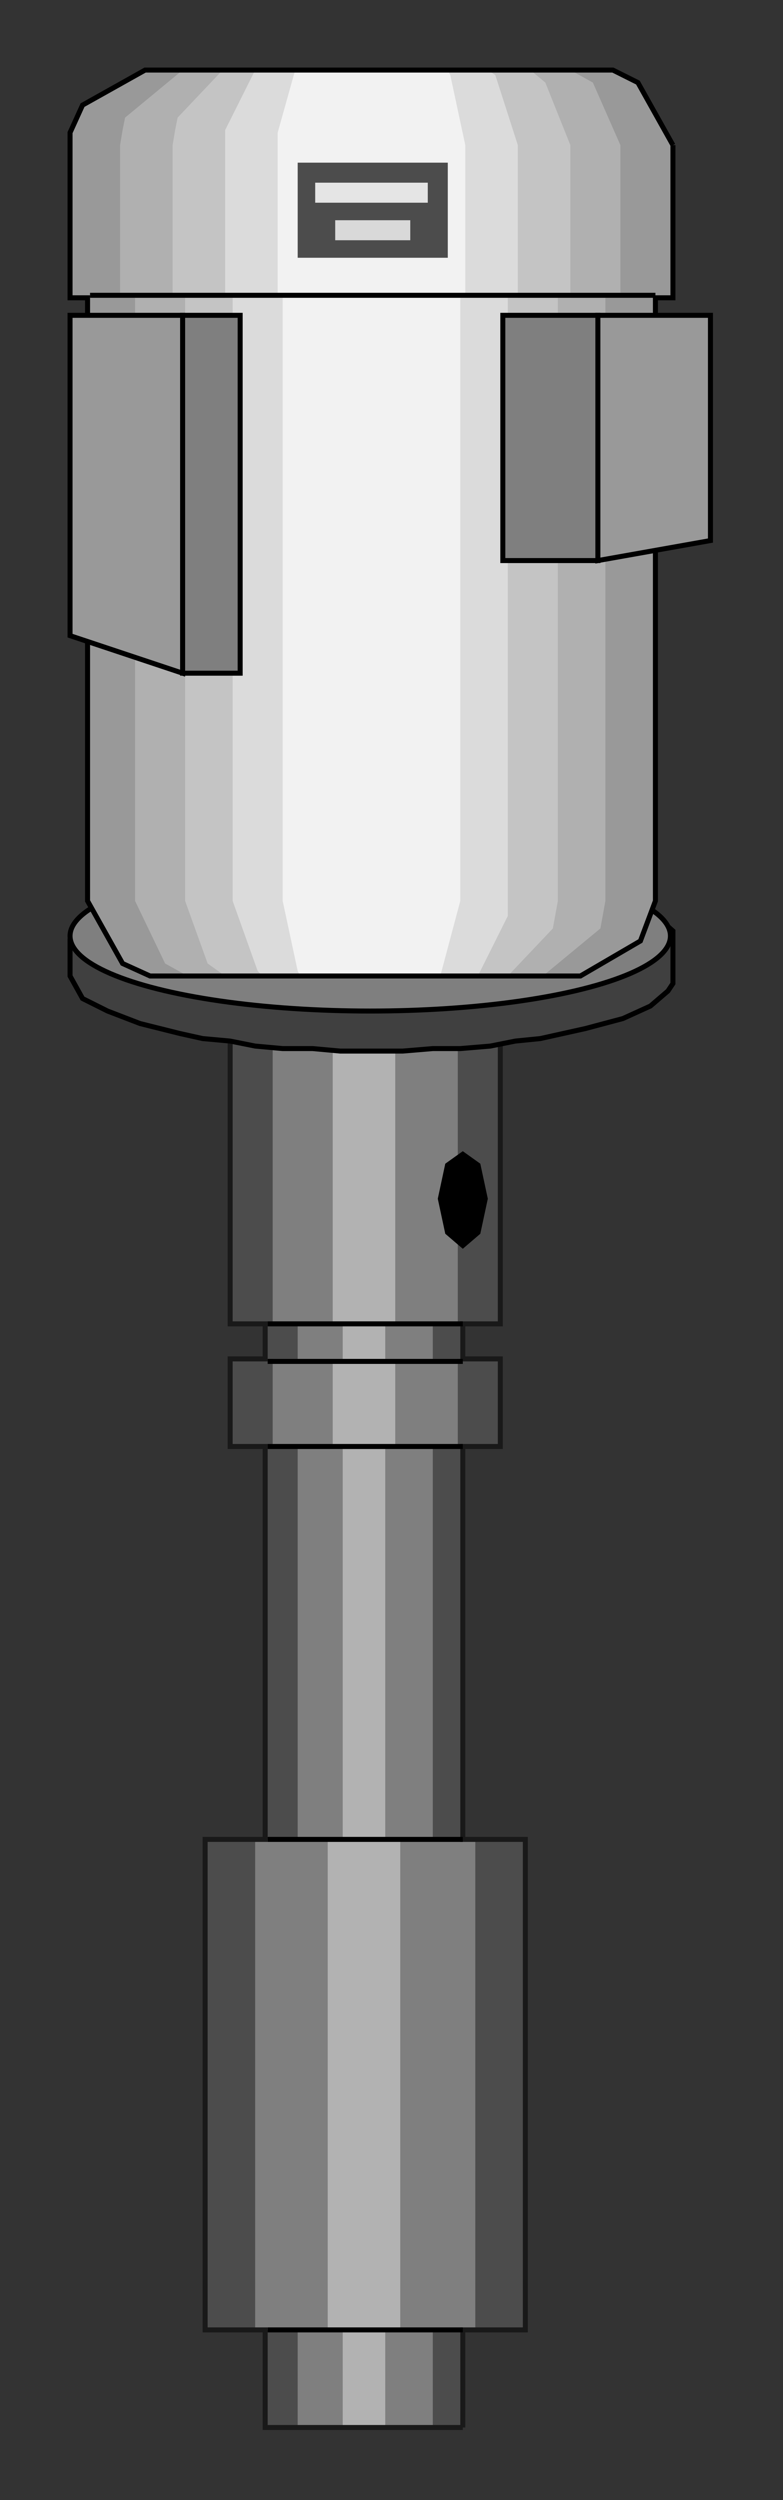 <?xml version="1.0" encoding="utf-8" standalone="no"?><!DOCTYPE svg PUBLIC "-//W3C//DTD SVG 1.1//EN" "http://www.w3.org/Graphics/SVG/1.1/DTD/svg11-flat-20030114.dtd"><svg width="313" height="999" version="1.1" xmlns="http://www.w3.org/2000/svg" xmlns:xlink="http://www.w3.org/1999/xlink">

<rect width="100%" height="100%" fill="#333333" stroke="none"/>

<path style="fill:#4c4c4c" d="M185,970 l0,-39 25,0 0,-196 -25,0 0,-157 15,0 0,-35 -15,0 0,-14 15,0 0,-118 -108,0 0,118 14,0 0,14 -14,0 0,35 14,0 0,157 -24,0 0,196 24,0 0,39 79,0z" />
<path style="fill:#7f7f7f" d="M173,970 l0,-39 17,0 0,-196 -17,0 0,-157 10,0 0,-35 -10,0 0,-14 10,0 0,-118 -74,0 0,118 10,0 0,14 -10,0 0,35 10,0 0,157 -17,0 0,196 17,0 0,39 54,0z" />
<path style="fill:#b2b2b2" d="M154,970 l0,-39 6,0 0,-196 -6,0 0,-157 4,0 0,-35 -4,0 0,-14 4,0 0,-118 -25,0 0,118 4,0 0,14 -4,0 0,35 4,0 0,157 -6,0 0,196 6,0 0,39 17,0z" />
<path style="fill:none;stroke:#191919;stroke-width:2" d="M185,970 l0,-39 25,0 0,-196 -25,0 0,-157 15,0 0,-35 -15,0 0,-14 15,0 0,-118 -108,0 0,118 14,0 0,14 -14,0 0,35 14,0 0,157 -24,0 0,196 24,0 0,39 79,0" />
<path style="fill:none;stroke:#000;stroke-width:2" d="M185,529 l-78,0" />
<path style="fill:none;stroke:#000;stroke-width:2" d="M185,544 l-78,0" />
<path style="fill:none;stroke:#000;stroke-width:2" d="M185,578 l-78,0" />
<path style="fill:none;stroke:#000;stroke-width:2" d="M185,735 l-78,0" />
<path style="fill:none;stroke:#000;stroke-width:2" d="M185,931 l-78,0" />
<path style="fill:#404040;stroke:#000;stroke-width:2" d="M28,375 l0,15 5,9 10,5 13,5 8,2 8,2 9,2 11,1 10,2 11,1 12,0 11,1 13,0 12,0 12,-1 11,0 12,-1 10,-2 10,-1 9,-2 9,-2 15,-4 11,-5 7,-6 2,-3 0,-3 0,-15 0,-3 -9,-8 -11,-5 -15,-5 -9,-2 -9,-2 -10,-1 -10,-2 -12,-1 -11,-1 -12,0 -12,-1 -13,1 -11,0 -12,1 -11,1 -10,2 -11,1 -9,2 -8,2 -15,5 -11,5 -7,5 -2,3 -1,3z" />
<ellipse style="fill:#7f7f7f;stroke:#000;stroke-width:2" cx="148" cy="374" rx="120" ry="30" />
<path style="fill:#999" d="M269,58 l-14,-25 -10,-5 -6,0 -11,0 -170,0 -25,14 -5,11 0,5 0,61 7,0 0,241 14,25 11,5 5,0 11,0 156,0 24,-14 6,-16 0,-241 7,0 0,-61z" />
<path style="fill:#b0b0b0" d="M248,58 l-11,-25 -9,-5 -5,0 -9,0 -141,0 -23,19 -1,5 -1,6 0,61 6,0 0,241 12,25 9,5 5,0 9,0 128,0 23,-19 2,-11 0,-241 6,0 0,-61z" />
<path style="fill:#c4c4c4" d="M228,58 l-10,-25 -6,-5 -4,0 -8,0 -111,0 -18,19 -1,5 -1,6 0,61 5,0 0,241 9,25 7,5 4,0 7,0 102,0 18,-19 2,-11 0,-241 5,0 0,-61z" />
<path style="fill:#dbdbdb" d="M207,58 l-9,-28 -3,-2 -3,0 -5,0 -83,0 -2,0 -12,24 0,6 0,61 3,0 0,241 10,28 2,2 3,0 6,0 75,0 2,0 12,-24 0,-6 0,-241 4,0 0,-61z" />
<path style="fill:#f2f2f2" d="M186,58 l-6,-28 -1,-2 -2,0 -3,0 -54,0 -2,0 -7,25 0,5 0,61 2,0 0,241 6,28 1,2 2,0 4,0 48,0 2,0 8,-30 0,-241 2,0 0,-61z" />
<path style="fill:none;stroke:#000;stroke-width:2" d="M262,118 l-226,0" />
<path style="fill:none;stroke:#000;stroke-width:2" d="M269,58 l-14,-25 -10,-5 -6,0 -11,0 -170,0 -25,14 -5,11 0,5 0,61 7,0 0,241 14,25 11,5 5,0 11,0 156,0 24,-14 6,-16 0,-241 7,0 0,-61" />
<path style="fill:#7f7f7f;stroke:#000;stroke-width:2" d="M73,269 l23,0 0,-143 -23,0 0,143z" />
<path style="fill:#7f7f7f;stroke:#000;stroke-width:2" d="M201,224 l38,0 0,-98 -38,0 0,98z" />
<path style="fill:#999;stroke:#000;stroke-width:2" d="M73,269 l-45,-15 0,-128 45,0 0,143z" />
<path style="fill:#999;stroke:#000;stroke-width:2" d="M239,224 l45,-8 0,-90 -45,0 0,98z" />
<path style="fill:#4c4c4c" d="M179,65 l-60,0 0,38 60,0 0,-38z" />
<path style="fill:#e5e5e5" d="M171,73 l-45,0 0,8 45,0 0,-8z" />
<path style="fill:#d9d9d9" d="M164,88 l-30,0 0,8 30,0 0,-8z" />
<path style="fill:#000" d="M185,499 l7,-6 3,-14 -3,-14 -7,-5 -7,5 -3,14 3,14 7,6z" />

</svg>
